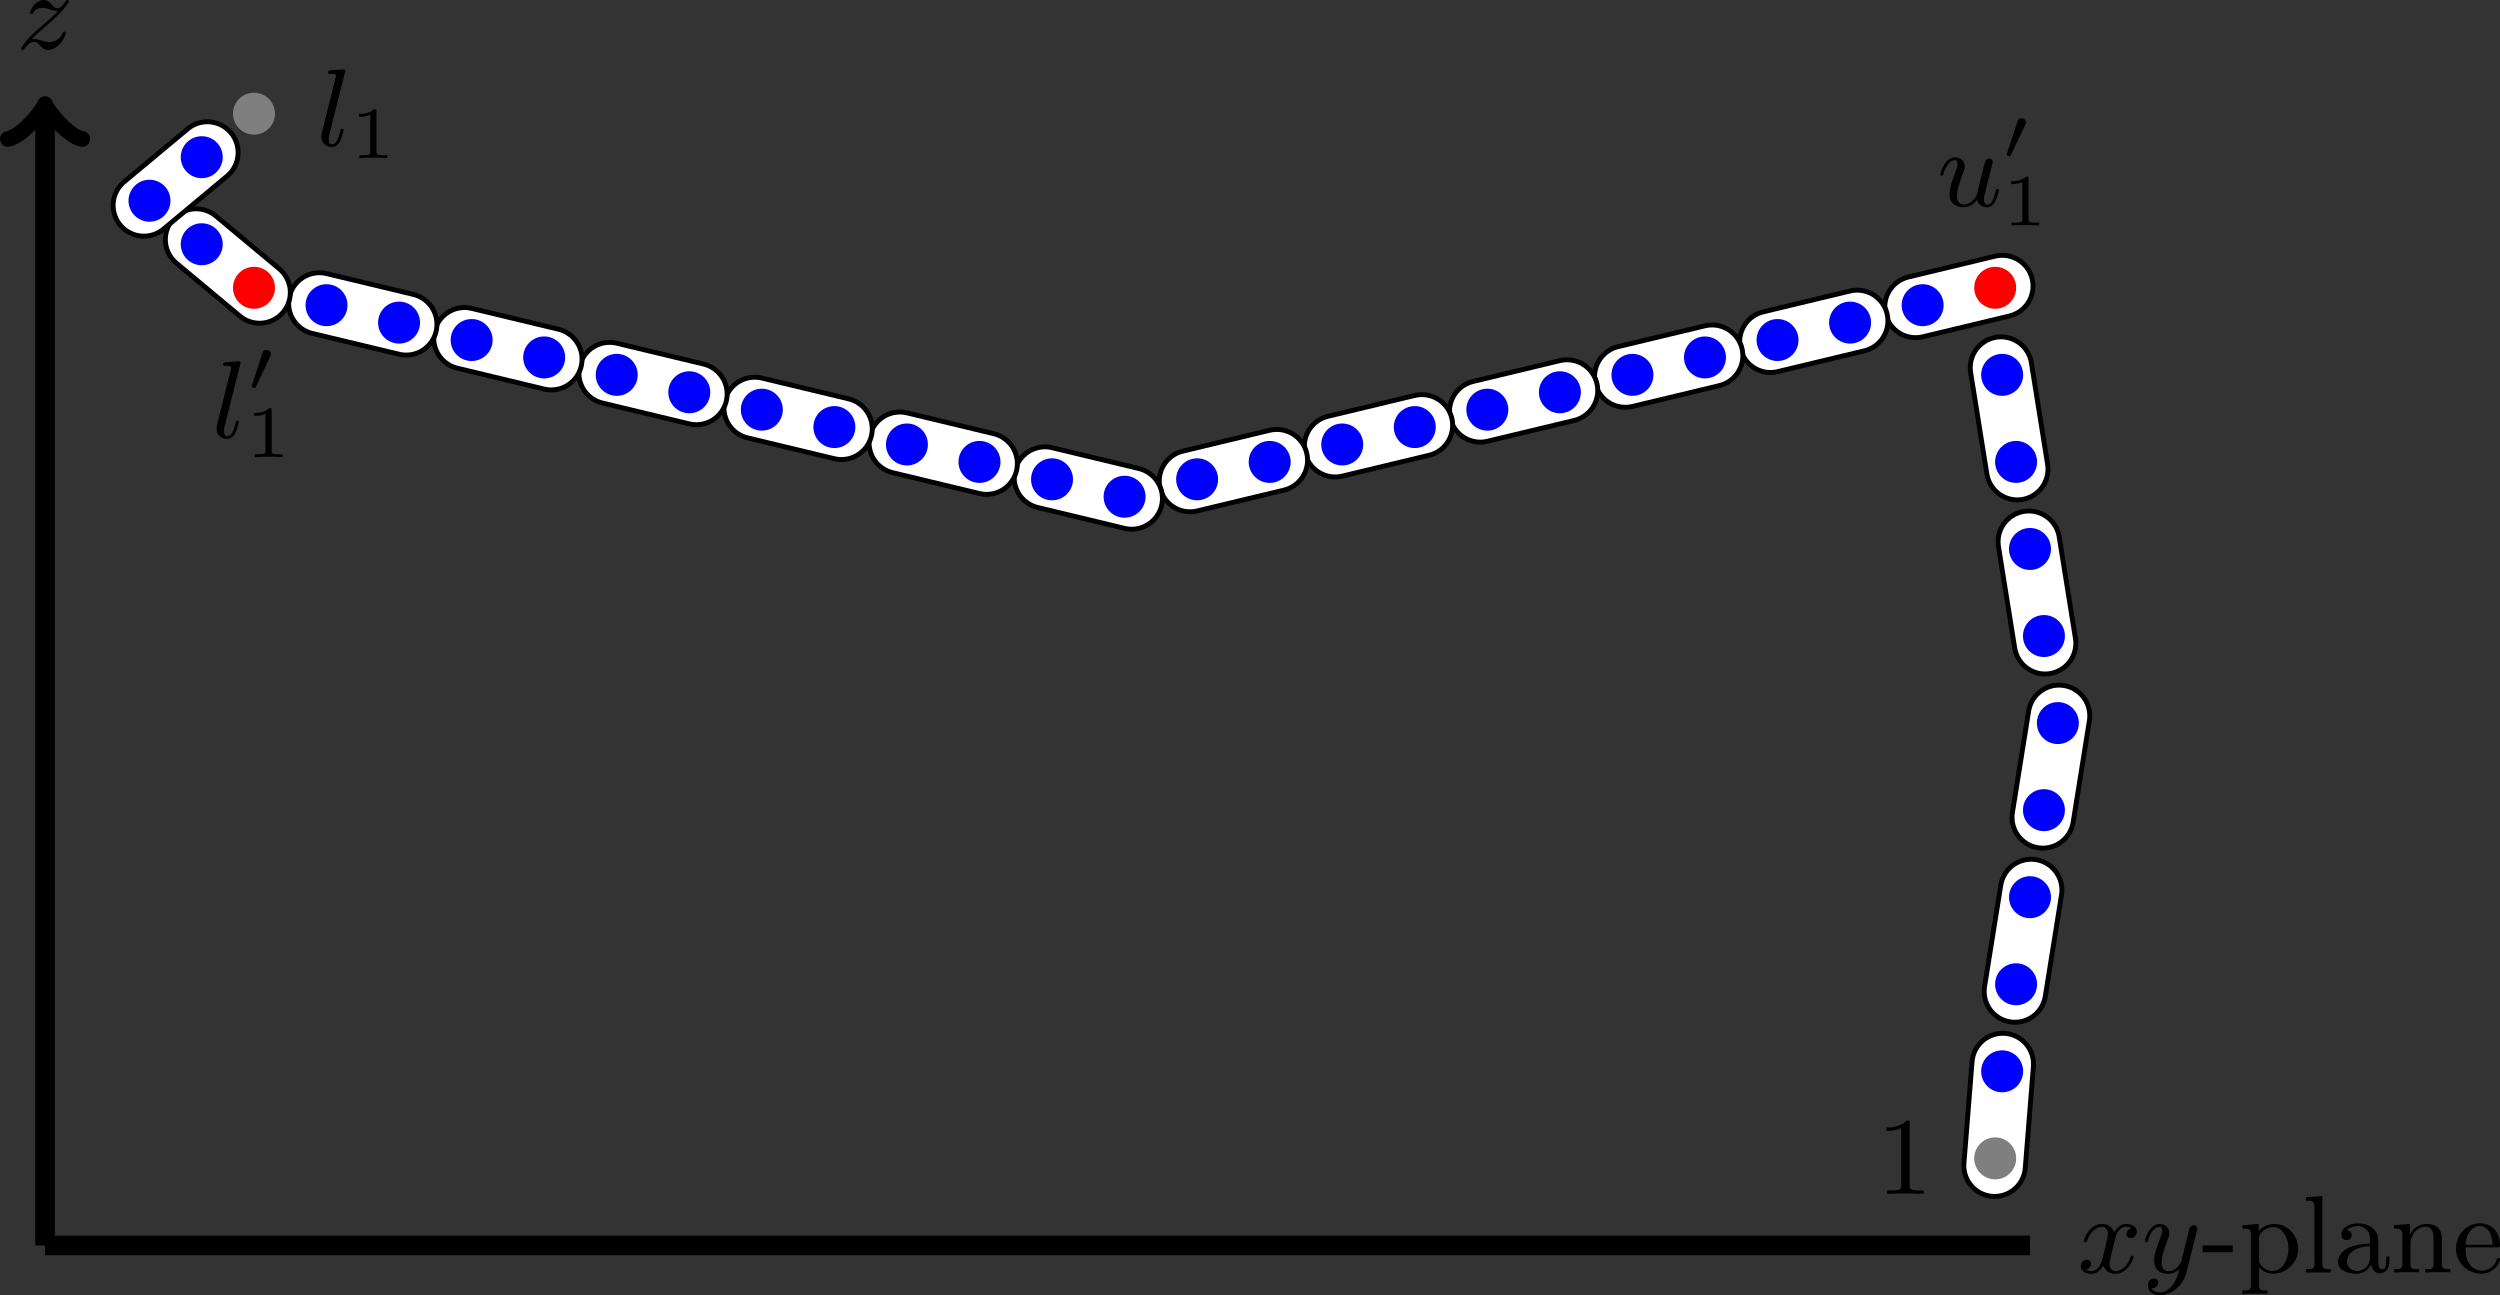 <?xml version="1.0" encoding="UTF-8" standalone="no"?>
<svg
   width="332.518pt"
   height="172.275pt"
   viewBox="0 0 332.518 172.275"
   version="1.1"
   id="svg975"
   sodipodi:docname="main.pdf"
   xmlns:inkscape="http://www.inkscape.org/namespaces/inkscape"
   xmlns:sodipodi="http://sodipodi.sourceforge.net/DTD/sodipodi-0.dtd"
   xmlns:xlink="http://www.w3.org/1999/xlink"
   xmlns="http://www.w3.org/2000/svg"
   xmlns:svg="http://www.w3.org/2000/svg">
  <rect x="0" y="0" width="332.518" height="172.275" fill="#333333" stroke="none"/>
  <sodipodi:namedview
     id="namedview977"
     pagecolor="#ffffff"
     bordercolor="#000000"
     borderopacity="0.25"
     inkscape:showpageshadow="2"
     inkscape:pageopacity="0.0"
     inkscape:pagecheckerboard="0"
     inkscape:deskcolor="#d1d1d1"
     inkscape:document-units="pt"
     showgrid="false" />
  <defs
     id="defs127">
    <g
       id="g125">
      <g
         id="glyph-0-0">
        <path
           d="M 0.828,-5.406 V -5.125 c 0.453,0 0.766,-0.078 1.203,-0.234 v 4.641 c 0,0.406 -0.344,0.438 -0.844,0.438 H 0.891 v 0.266 H 3.875 V -0.281 c -0.109,0 -0.266,0 -0.406,0 -0.469,0 -0.75,-0.031 -0.75,-0.438 v -5.109 c 0,-0.094 -0.031,-0.156 -0.141,-0.156 -0.141,0 -0.25,0.156 -0.359,0.234 -0.422,0.266 -0.906,0.344 -1.391,0.344 z m 0,0"
           id="path2" />
      </g>
      <g
         id="glyph-0-1">
        <path
           d="m 0.812,-4.781 c 0.141,-0.531 0.75,-0.922 1.297,-0.922 0.891,0 1.203,0.875 1.203,1.562 -0.094,0.922 -0.656,1.547 -1.234,2.172 -0.5,0.531 -1,1.094 -1.516,1.625 -0.062,0.062 -0.109,0.125 -0.109,0.234 v 0.094 h 3.438 l 0.25,-1.578 h -0.25 C 3.828,-1.219 3.844,-0.797 3.5,-0.75 3.422,-0.734 3.344,-0.734 3.266,-0.734 H 3.047 C 2.781,-0.719 2.531,-0.719 2.266,-0.719 c -0.344,0 -0.688,0 -1.031,0 0.562,-0.547 1.125,-1.062 1.703,-1.562 C 3.5,-2.766 4.109,-3.344 4.141,-4.141 V -4.219 c 0,-1.125 -0.953,-1.766 -1.969,-1.766 -0.875,0 -1.719,0.688 -1.719,1.625 0,0.297 0.203,0.5 0.484,0.5 0.25,0 0.453,-0.203 0.453,-0.469 0,-0.234 -0.172,-0.469 -0.469,-0.469 -0.031,0 -0.062,0 -0.109,0.016 z m 0,0"
           id="path5" />
      </g>
      <g
         id="glyph-1-0">
        <path
           d="m 3.781,-9.672 c 0.062,-0.203 0.062,-0.234 0.062,-0.297 0,-0.125 -0.094,-0.203 -0.219,-0.203 -0.25,0 -1.469,0.125 -1.797,0.141 C 1.719,-10.016 1.531,-10 1.531,-9.75 c 0,0.188 0.172,0.188 0.391,0.188 0.688,0 0.688,0.125 0.688,0.234 0,0.062 0,0.094 -0.078,0.359 l -1.797,7.203 c -0.078,0.297 -0.078,0.5 -0.078,0.562 0,0.922 0.75,1.359 1.391,1.359 0.672,0 0.969,-0.516 1.141,-0.844 0.25,-0.531 0.438,-1.359 0.438,-1.406 0,-0.078 -0.047,-0.172 -0.203,-0.172 -0.172,0 -0.188,0.062 -0.234,0.344 -0.25,1 -0.547,1.719 -1.094,1.719 -0.297,0 -0.453,-0.203 -0.453,-0.672 0,-0.312 0.031,-0.422 0.094,-0.656 z m 0,0"
           id="path8" />
      </g>
      <g
         id="glyph-1-1">
        <path
           d="m 7.141,-4.781 c 0.078,-0.375 0.266,-1.047 0.266,-1.109 0,-0.188 -0.141,-0.422 -0.453,-0.422 -0.219,0 -0.438,0.125 -0.531,0.297 -0.078,0.156 -1.078,4.125 -1.156,4.609 C 4.953,-0.875 4.375,-0.203 3.562,-0.203 c -0.906,0 -0.906,-0.922 -0.906,-1.203 0,-0.656 0.188,-1.375 0.812,-3.016 0.125,-0.344 0.203,-0.547 0.203,-0.828 0,-0.719 -0.531,-1.234 -1.25,-1.234 -1.406,0 -2,2.094 -2,2.266 0,0.125 0.109,0.172 0.203,0.172 0.172,0 0.188,-0.094 0.234,-0.281 C 1.172,-5.375 1.75,-6.109 2.375,-6.109 c 0.312,0 0.344,0.219 0.344,0.484 0,0.25 -0.047,0.516 -0.188,0.859 -0.688,1.812 -0.875,2.438 -0.875,3.141 0,1.625 1.312,1.781 1.859,1.781 0.844,0 1.438,-0.516 1.797,-0.969 0.266,0.969 1.234,0.969 1.328,0.969 0.422,0 0.797,-0.203 1.094,-0.766 C 8,-1.094 8.219,-2.031 8.219,-2.094 c 0,-0.078 -0.047,-0.172 -0.188,-0.172 -0.172,0 -0.188,0.062 -0.25,0.344 -0.297,1.156 -0.594,1.719 -1.094,1.719 -0.359,0 -0.453,-0.312 -0.453,-0.672 0,-0.281 0.062,-0.578 0.203,-1.094 l 0.359,-1.5 z m 0,0"
           id="path11" />
      </g>
      <g
         id="glyph-1-2">
        <path
           d="M 7.203,-5.922 C 6.672,-5.812 6.5,-5.344 6.5,-5.125 c 0,0.281 0.219,0.516 0.578,0.516 0.406,0 0.812,-0.344 0.812,-0.859 0,-0.672 -0.734,-1.016 -1.422,-1.016 -0.891,0 -1.391,0.781 -1.578,1.094 -0.281,-0.719 -0.922,-1.094 -1.625,-1.094 -1.562,0 -2.422,1.875 -2.422,2.266 0,0.125 0.109,0.172 0.219,0.172 0.125,0 0.172,-0.078 0.203,-0.156 0.453,-1.453 1.422,-1.906 1.969,-1.906 0.438,0 0.812,0.281 0.812,0.969 0,0.531 -0.625,2.875 -0.828,3.578 -0.109,0.453 -0.547,1.359 -1.359,1.359 -0.297,0 -0.594,-0.109 -0.75,-0.188 0.406,-0.078 0.688,-0.422 0.688,-0.797 0,-0.359 -0.266,-0.531 -0.547,-0.531 -0.422,0 -0.812,0.375 -0.812,0.875 0,0.719 0.797,1 1.406,1 0.859,0 1.344,-0.703 1.578,-1.094 0.359,0.969 1.219,1.094 1.625,1.094 1.578,0 2.406,-1.906 2.406,-2.25 0,-0.078 -0.031,-0.172 -0.188,-0.172 -0.156,0 -0.172,0.047 -0.25,0.266 -0.312,1.062 -1.172,1.797 -1.938,1.797 -0.422,0 -0.812,-0.266 -0.812,-0.969 0,-0.328 0.203,-1.125 0.344,-1.688 C 4.656,-3.125 5.062,-4.703 5.078,-4.812 c 0.188,-0.516 0.625,-1.297 1.375,-1.297 0.266,0 0.531,0.047 0.75,0.188 z m 0,0"
           id="path14" />
      </g>
      <g
         id="glyph-1-3">
        <path
           d="M 7.359,-5.641 C 7.375,-5.719 7.406,-5.797 7.406,-5.891 7.406,-6.078 7.266,-6.312 6.953,-6.312 6.75,-6.312 6.5,-6.203 6.375,-5.922 c -0.016,0.062 -0.156,0.656 -0.25,0.984 l -0.734,2.922 c -0.109,0.438 -0.109,0.469 -0.141,0.594 -0.016,0.062 -0.641,1.219 -1.688,1.219 -0.906,0 -0.906,-0.922 -0.906,-1.203 0,-0.656 0.188,-1.375 0.812,-3.016 0.125,-0.344 0.203,-0.547 0.203,-0.828 0,-0.719 -0.531,-1.234 -1.25,-1.234 -1.406,0 -2,2.094 -2,2.266 0,0.125 0.109,0.172 0.203,0.172 0.172,0 0.188,-0.094 0.234,-0.281 0.312,-1.078 0.906,-1.781 1.516,-1.781 0.344,0 0.344,0.281 0.344,0.484 0,0.25 -0.047,0.516 -0.188,0.859 -0.688,1.812 -0.875,2.438 -0.875,3.141 0,1.625 1.312,1.781 1.859,1.781 0.719,0 1.234,-0.375 1.5,-0.641 -0.188,0.75 -0.359,1.406 -0.922,2.141 C 3.656,2.25 3.062,2.641 2.422,2.641 c -0.406,0 -0.891,-0.156 -1.109,-0.562 0.781,0 0.891,-0.641 0.891,-0.781 0,-0.328 -0.234,-0.531 -0.562,-0.531 -0.344,0 -0.812,0.281 -0.812,0.953 C 0.828,2.484 1.5,3 2.422,3 3.906,3 5.516,1.734 5.938,0.016 Z m 0,0"
           id="path17" />
      </g>
      <g
         id="glyph-1-4">
        <path
           d="m 2.031,-1.25 c 0.312,-0.359 1.125,-1.094 1.75,-1.625 1.078,-0.922 1.422,-1.25 1.609,-1.453 1.203,-1.156 1.594,-1.906 1.594,-1.984 0,-0.016 0,-0.172 -0.188,-0.172 -0.125,0 -0.156,0.047 -0.234,0.172 C 6.375,-6.031 5.984,-5.391 5.484,-5.391 5.188,-5.391 5,-5.562 4.656,-5.938 c -0.344,-0.375 -0.625,-0.547 -1,-0.547 -1.141,0 -1.828,1.359 -1.828,1.719 0,0.047 0.031,0.156 0.188,0.156 0.156,0 0.203,-0.078 0.219,-0.125 C 2.5,-5.438 3.375,-5.438 3.484,-5.438 c 0.344,0 0.688,0.109 1.016,0.219 0.578,0.188 0.828,0.188 1.062,0.188 C 5.094,-4.516 4.281,-3.812 3.359,-3.016 2.625,-2.391 2.172,-1.953 1.844,-1.625 1.297,-1.062 0.641,-0.156 0.641,0 c 0,0.109 0.078,0.156 0.188,0.156 C 0.969,0.156 1,0.109 1.062,0.016 c 0.578,-0.875 1.125,-0.938 1.281,-0.938 0.375,0 0.578,0.219 0.891,0.594 0.344,0.375 0.672,0.484 0.953,0.484 1.516,0 2.391,-1.875 2.391,-2.266 0,-0.141 -0.094,-0.172 -0.203,-0.172 -0.141,0 -0.172,0.094 -0.203,0.156 -0.391,1.078 -1.438,1.25 -1.812,1.25 -0.281,0 -0.578,-0.078 -1.016,-0.219 C 3.047,-1.188 2.703,-1.297 2.391,-1.297 2.25,-1.297 2.094,-1.266 2.031,-1.25 Z m 0,0"
           id="path20" />
      </g>
      <g
         id="glyph-2-0">
        <path
           d="M 3.5,-6.203 C 3.5,-6.5 3.469,-6.5 3.172,-6.5 2.531,-5.875 1.531,-5.875 1.188,-5.875 v 0.391 c 0.25,0 0.891,0 1.484,-0.281 v 4.938 c 0,0.312 0,0.453 -1.016,0.453 H 1.234 V 0 c 0.547,-0.047 1.312,-0.047 1.859,-0.047 0.547,0 1.297,0 1.844,0.047 V -0.375 H 4.516 C 3.5,-0.375 3.5,-0.516 3.5,-0.828 Z m 0,0"
           id="path23" />
      </g>
      <g
         id="glyph-3-0">
        <path
           d="m 4.453,-9.359 c 0,-0.375 -0.016,-0.406 -0.375,-0.406 -0.906,0.938 -2.266,0.938 -2.719,0.938 V -8.375 c 0.281,0 1.172,0 1.969,-0.375 v 7.578 c 0,0.547 -0.047,0.719 -1.406,0.719 H 1.453 V 0 c 0.531,-0.047 1.828,-0.047 2.438,-0.047 0.594,0 1.906,0 2.438,0.047 v -0.453 h -0.469 c -1.359,0 -1.406,-0.172 -1.406,-0.719 z m 0,0"
           id="path26" />
      </g>
      <g
         id="glyph-4-0">
        <path
           d="m 3.062,-4.594 c 0.078,-0.141 0.094,-0.25 0.094,-0.312 0,-0.297 -0.281,-0.547 -0.594,-0.547 -0.391,0 -0.516,0.328 -0.547,0.469 l -1.375,4.188 C 0.625,-0.75 0.594,-0.672 0.594,-0.625 c 0,0.172 0.391,0.25 0.406,0.25 0.078,0 0.125,-0.094 0.156,-0.172 z m 0,0"
           id="path29" />
      </g>
      <g
         id="glyph-5-0">
        <path
           d="m 0.156,-3.625 v 0.906 H 4.172 V -3.625 Z m 0,0"
           id="path32" />
      </g>
      <g
         id="glyph-5-1">
        <path
           d="m 0.438,-6.312 v 0.453 h 0.281 c 0.438,0 0.844,0.047 0.844,0.625 v 7 C 1.562,2.375 1.125,2.375 0.438,2.375 V 2.828 L 1.484,2.781 H 3.781 V 2.375 H 3.422 C 3.016,2.375 2.656,2.312 2.656,1.781 v -2.5 c 0.5,0.531 1.078,0.859 1.844,0.859 1.75,0 3.359,-1.422 3.359,-3.312 0,-1.672 -1.297,-3.312 -3.172,-3.312 -0.812,0 -1.531,0.359 -2.078,0.922 v -0.922 z m 6.125,3.359 C 6.5,-1.781 5.828,-0.219 4.375,-0.219 c -0.766,0 -1.719,-0.75 -1.719,-1.391 v -2.406 c 0,-0.188 -0.016,-0.359 -0.016,-0.562 0,-0.812 1.047,-1.484 1.906,-1.484 1.375,0 2.031,1.703 2.031,2.844 0,0.078 0,0.188 -0.016,0.266 z m 0,0"
           id="path35" />
      </g>
      <g
         id="glyph-5-2">
        <path
           d="m 0.531,-10.031 v 0.453 h 0.172 c 0.531,0 0.953,0.031 0.953,0.766 v 7.391 c 0,0.109 0.016,0.203 0.016,0.328 0,0.609 -0.422,0.625 -1.062,0.625 H 0.531 v 0.453 H 3.828 V -0.469 h -0.375 c -0.391,0 -0.75,-0.062 -0.75,-0.578 V -10.188 Z m 0,0"
           id="path38" />
      </g>
      <g
         id="glyph-5-3">
        <path
           d="m 1.781,-5.688 c 0.406,-0.359 1,-0.516 1.531,-0.516 0.531,0 0.984,0.281 1.281,0.719 0.266,0.406 0.281,0.875 0.281,1.344 v 0.25 C 3.672,-3.75 2.484,-3.75 1.469,-2.984 c -0.484,0.359 -0.875,0.938 -0.875,1.531 0,1.188 1.438,1.594 2.406,1.594 0.906,0 1.594,-0.453 2.016,-1.203 0.109,0.594 0.469,1.141 1.141,1.141 0.875,0 1.281,-0.75 1.281,-1.562 v -0.656 H 7.016 V -1.406 C 7.016,-1 6.938,-0.438 6.484,-0.438 6,-0.438 5.969,-1.078 5.969,-1.406 v -2.859 c 0,-1.531 -1.328,-2.297 -2.625,-2.297 -0.906,0 -2.281,0.375 -2.281,1.531 0,0.406 0.234,0.703 0.766,0.703 0.375,-0.016 0.609,-0.344 0.609,-0.688 0,-0.391 -0.312,-0.594 -0.656,-0.672 z M 4.875,-3.531 v 1.453 c 0,1 -0.719,1.859 -1.719,1.859 h -0.125 c -0.688,-0.078 -1.219,-0.594 -1.219,-1.25 0,-1.391 1.672,-2.062 3.062,-2.062 z m 0,0"
           id="path41" />
      </g>
      <g
         id="glyph-5-4">
        <path
           d="m 0.516,-6.312 v 0.453 H 0.75 c 0.438,0 0.891,0.047 0.891,0.734 v 4.047 c 0,0.594 -0.375,0.609 -1.125,0.609 v 0.453 L 1.547,-0.062 h 2.312 v -0.406 h -0.344 c -0.422,0 -0.797,-0.062 -0.797,-0.594 v -2.641 c 0,-1.141 0.672,-2.406 2.062,-2.406 0.781,0 1.016,0.734 1.016,1.641 v 3.438 c 0,0.531 -0.422,0.562 -0.906,0.562 h -0.219 v 0.453 L 5.719,-0.062 h 2.297 v -0.406 h -0.281 c -0.422,0 -0.844,-0.047 -0.844,-0.578 v -3.312 c 0,-0.438 -0.016,-0.859 -0.234,-1.25 -0.375,-0.688 -1.125,-0.875 -1.844,-0.875 -0.906,0 -1.844,0.609 -2.156,1.453 L 2.641,-6.484 Z m 0,0"
           id="path44" />
      </g>
      <g
         id="glyph-5-5">
        <path
           d="m 1.688,-3.375 h 4.344 c 0.172,0 0.234,-0.078 0.234,-0.25 0,-1.828 -1.125,-2.938 -2.672,-2.938 -1.797,0 -3.188,1.547 -3.188,3.344 0,1.797 1.422,3.359 3.438,3.359 1.031,0 2.094,-0.734 2.391,-1.734 0.016,-0.047 0.031,-0.109 0.031,-0.172 0,-0.094 -0.078,-0.188 -0.203,-0.188 -0.266,0 -0.266,0.438 -0.422,0.656 -0.344,0.609 -1.062,1.031 -1.781,1.031 H 3.75 C 2.984,-0.297 2.312,-0.812 2,-1.5 1.719,-2.078 1.688,-2.734 1.688,-3.375 Z M 1.703,-3.719 C 1.719,-4.688 2.125,-5.812 3.188,-6.156 3.297,-6.188 3.422,-6.203 3.531,-6.203 c 1.266,0 1.734,1.312 1.734,2.484 z m 0,0"
           id="path47" />
      </g>
      <g
         id="glyph-6-0">
        <path
           d="m 0.328,-6.781 v 0.297 c 0.125,0 0.266,0 0.375,0 0.359,0 0.656,0.047 0.656,0.438 V -0.75 c 0,0.375 -0.328,0.438 -0.672,0.438 -0.125,0 -0.25,0 -0.359,0 v 0.297 h 3.188 V -0.312 c -0.141,0 -0.312,0 -0.469,0 -0.5,0 -0.797,-0.031 -0.797,-0.5 V -3.25 h 0.828 c 0.344,0 0.75,0.016 0.938,0.312 0.141,0.219 0.156,0.5 0.156,0.75 v 0.109 h 0.25 V -4.719 h -0.25 V -4.625 c 0,0.516 -0.109,0.969 -0.719,1.047 C 3.281,-3.562 3.094,-3.562 2.906,-3.562 H 2.25 V -6.125 c 0,-0.328 0.188,-0.359 0.406,-0.359 H 3.812 c 0.531,0 1.156,0.031 1.531,0.406 0.375,0.406 0.422,1.016 0.484,1.531 h 0.25 L 5.797,-6.781 Z m 0,0"
           id="path50" />
      </g>
      <g
         id="glyph-6-1">
        <path
           d="m 0.375,-4.297 v 0.312 h 0.188 c 0.281,0 0.547,0.031 0.547,0.5 v 2.75 c 0,0.359 -0.188,0.422 -0.781,0.422 v 0.297 H 2.469 V -0.312 H 2.266 c -0.25,0 -0.484,-0.031 -0.484,-0.359 V -4.406 Z m 0.828,-2.375 c -0.25,0.031 -0.453,0.25 -0.453,0.516 0,0.297 0.25,0.531 0.531,0.531 0.281,0 0.531,-0.219 0.531,-0.531 0,-0.281 -0.25,-0.516 -0.531,-0.516 -0.031,0 -0.047,0 -0.078,0 z m 0,0"
           id="path53" />
      </g>
      <g
         id="glyph-6-2">
        <path
           d="m 1.188,-0.234 v 0.016 c -0.469,0.094 -0.906,0.531 -0.906,1 0,0.938 1.438,1.266 2.203,1.266 C 3.312,2.047 4.688,1.75 4.688,0.719 4.688,0.062 4.234,-0.375 3.641,-0.547 3.281,-0.656 2.906,-0.672 2.531,-0.672 H 1.625 c -0.312,-0.031 -0.562,-0.344 -0.562,-0.656 v -0.062 c 0,-0.125 0.078,-0.391 0.172,-0.391 C 1.359,-1.75 1.5,-1.641 1.656,-1.578 1.828,-1.531 2.031,-1.5 2.219,-1.5 c 0.828,0 1.625,-0.609 1.625,-1.453 0,-0.344 -0.141,-0.734 -0.422,-0.953 v -0.016 c 0.281,-0.188 0.531,-0.375 0.891,-0.375 0.031,0 0.062,0 0.094,0.016 -0.094,0.047 -0.156,0.125 -0.156,0.25 0,0.156 0.141,0.297 0.297,0.297 0.172,0 0.281,-0.141 0.281,-0.297 0,-0.266 -0.219,-0.484 -0.484,-0.484 -0.359,0 -0.688,0.141 -0.953,0.359 C 3.359,-4.125 3.312,-4.094 3.281,-4.078 H 3.266 c -0.062,0 -0.141,-0.078 -0.188,-0.109 -0.25,-0.141 -0.562,-0.219 -0.859,-0.219 -0.781,0 -1.625,0.547 -1.625,1.453 0,0.328 0.125,0.625 0.328,0.891 0.031,0.031 0.109,0.094 0.109,0.141 0,0.047 -0.062,0.094 -0.078,0.141 C 0.812,-1.578 0.75,-1.328 0.75,-1.094 c 0,0.312 0.141,0.719 0.438,0.859 z M 0.812,0.844 V 0.75 c 0,-0.516 0.453,-0.828 0.984,-0.828 h 0.781 c 0.625,0 1.594,0.094 1.594,0.859 C 4.172,1.5 3.094,1.812 2.484,1.812 1.828,1.812 0.906,1.516 0.812,0.844 Z M 1.344,-2.75 v -0.125 c 0,-0.547 0.125,-1.297 0.875,-1.297 0.609,0 0.859,0.578 0.859,1.219 0,0.406 -0.078,1.219 -0.859,1.219 -0.25,0 -0.5,-0.125 -0.672,-0.344 C 1.391,-2.266 1.375,-2.516 1.344,-2.75 Z m 0,0"
           id="path56" />
      </g>
      <g
         id="glyph-6-3">
        <path
           d="m 1.312,-1.062 c -0.25,0.031 -0.453,0.266 -0.453,0.516 0,0.25 0.203,0.531 0.5,0.531 0.281,0 0.547,-0.203 0.547,-0.516 0,-0.25 -0.188,-0.531 -0.516,-0.531 -0.031,0 -0.062,0 -0.078,0 z m 0,0"
           id="path59" />
      </g>
      <g
         id="glyph-6-4">
        <path
           d="m 0.891,-6.016 v 0.312 c 0.438,0 0.906,-0.047 1.297,-0.266 V -0.75 c 0,0.375 -0.375,0.438 -0.766,0.438 -0.172,0 -0.328,0 -0.469,0 v 0.297 H 4.188 V -0.312 c -0.172,0 -0.344,0 -0.5,0 -0.391,0 -0.75,-0.062 -0.75,-0.438 V -6.484 C 2.938,-6.578 2.906,-6.656 2.797,-6.656 2.656,-6.656 2.5,-6.453 2.375,-6.375 1.938,-6.094 1.406,-6.016 0.891,-6.016 Z m 0,0"
           id="path62" />
      </g>
      <g
         id="glyph-6-5">
        <path
           d="M 1.328,-3.297 H 1.312 C 1.312,-4.188 1.359,-5.203 2,-5.891 2.281,-6.188 2.641,-6.406 3.078,-6.406 3.406,-6.406 3.734,-6.266 3.938,-6 3.906,-6.016 3.875,-6.016 3.844,-6.016 c -0.266,0 -0.453,0.203 -0.453,0.469 0,0.25 0.203,0.453 0.453,0.453 0.266,0 0.469,-0.188 0.469,-0.516 0,-0.734 -0.688,-1.047 -1.281,-1.047 -1.672,0 -2.609,1.891 -2.609,3.391 0,1.375 0.281,3.469 2.125,3.469 1.219,0 2.016,-1.125 2.016,-2.25 C 4.562,-3.094 3.844,-4.25 2.656,-4.25 2.078,-4.25 1.5,-3.953 1.328,-3.297 Z m 0,1.172 v -0.094 c 0,-0.688 0.25,-1.812 1.234,-1.812 1.094,0 1.094,1.312 1.094,1.922 v 0.188 c 0,0.672 -0.062,1.859 -1.141,1.859 -0.859,0 -1.125,-0.969 -1.172,-1.75 0,-0.094 0,-0.219 -0.016,-0.312 z m 0,0"
           id="path65" />
      </g>
      <g
         id="glyph-6-6">
        <path
           d="m 1.312,-4.281 c -0.25,0.031 -0.453,0.25 -0.453,0.5 0,0.25 0.203,0.547 0.5,0.547 0.281,0 0.547,-0.219 0.547,-0.531 0,-0.25 -0.188,-0.531 -0.516,-0.531 -0.031,0 -0.062,0.016 -0.078,0.016 z m 0,3.219 c -0.25,0.031 -0.453,0.266 -0.453,0.516 0,0.25 0.203,0.531 0.5,0.531 0.281,0 0.547,-0.203 0.547,-0.516 0,-0.25 -0.188,-0.531 -0.516,-0.531 -0.031,0 -0.062,0 -0.078,0 z m 0,0"
           id="path68" />
      </g>
      <g
         id="glyph-6-7">
        <path
           d="m 0.297,-6.812 v 0.297 c 0.125,0 0.266,0 0.406,0 0.344,0 0.656,0.047 0.656,0.422 V -0.75 c 0,0.375 -0.328,0.438 -0.656,0.438 -0.141,0 -0.297,0 -0.406,0 v 0.297 H 3.312 V -0.312 c -0.125,0 -0.266,0 -0.406,0 C 2.562,-0.312 2.25,-0.375 2.25,-0.75 v -5.344 c 0,-0.375 0.328,-0.422 0.672,-0.422 0.125,0 0.266,0 0.391,0 V -6.812 Z m 0,0"
           id="path71" />
      </g>
      <g
         id="glyph-6-8">
        <path
           d="m 0.328,-6.812 v 0.297 h 0.156 c 0.359,0 0.625,0.047 0.625,0.531 v 5.031 c 0,0.062 0,0.141 0,0.219 0,0.375 -0.266,0.422 -0.547,0.422 H 0.328 v 0.297 h 2.219 V -0.312 h -0.25 c -0.281,0 -0.516,-0.047 -0.516,-0.438 v -6.172 z m 0,0"
           id="path74" />
      </g>
      <g
         id="glyph-6-9">
        <path
           d="m 0.312,-4.297 v 0.312 h 0.141 c 0.281,0 0.578,0.016 0.641,0.312 0,0.109 0,0.219 0,0.328 v 1.984 c 0,0.328 0.016,0.625 0.188,0.922 0.281,0.422 0.844,0.547 1.312,0.547 0.453,0 0.859,-0.203 1.109,-0.562 C 3.766,-0.562 3.844,-0.656 3.875,-0.781 v 0.875 L 5.328,-0.016 V -0.312 h -0.156 c -0.328,0 -0.625,-0.031 -0.625,-0.484 V -4.406 l -1.469,0.109 v 0.312 H 3.219 c 0.328,0 0.625,0.031 0.625,0.5 V -1.688 c 0,0.734 -0.375,1.562 -1.203,1.562 -0.562,0 -0.844,-0.141 -0.844,-1.203 V -4.406 Z m 0,0"
           id="path77" />
      </g>
      <g
         id="glyph-6-10">
        <path
           d="M 1.75,-4.469 C 1.391,-4.422 1,-4.359 0.703,-4.109 c -0.234,0.219 -0.375,0.547 -0.375,0.875 C 0.328,-1.531 3.094,-2.5 3.094,-1 3.094,-0.406 2.547,-0.125 2,-0.125 1.25,-0.125 0.734,-0.656 0.594,-1.516 0.578,-1.609 0.562,-1.688 0.453,-1.688 c -0.078,0 -0.125,0.047 -0.125,0.125 V 0.016 C 0.344,0.062 0.375,0.094 0.422,0.094 H 0.438 c 0.156,0 0.312,-0.359 0.438,-0.391 h 0.016 c 0.078,0 0.344,0.25 0.562,0.312 0.156,0.062 0.344,0.078 0.516,0.078 0.828,0 1.625,-0.438 1.625,-1.344 0,-0.656 -0.484,-1.203 -1.141,-1.375 -0.625,-0.172 -1.641,-0.172 -1.641,-0.891 0,-0.609 0.672,-0.766 1.109,-0.766 0.484,0 1.172,0.281 1.172,1.125 0,0.094 0,0.172 0.109,0.172 0.109,0 0.141,-0.078 0.141,-0.172 0,-0.047 0,-0.109 0,-0.141 v -1.031 c 0,-0.062 -0.031,-0.141 -0.109,-0.141 -0.156,0 -0.266,0.25 -0.375,0.25 H 2.844 c -0.078,0 -0.234,-0.125 -0.344,-0.172 -0.188,-0.062 -0.391,-0.078 -0.578,-0.078 -0.062,0 -0.109,0 -0.172,0 z m 0,0"
           id="path80" />
      </g>
      <g
         id="glyph-6-11">
        <path
           d="m 1.484,-6.141 c 0,0.688 -0.281,1.938 -1.312,1.938 v 0.219 H 1.031 v 2.562 c 0,0.328 0.031,0.672 0.188,0.953 0.219,0.406 0.688,0.562 1.125,0.562 0.812,0 0.969,-0.906 0.969,-1.547 V -1.812 H 3.078 c 0,0.141 0,0.297 0,0.453 0,0.438 -0.094,1.203 -0.688,1.203 -0.562,0 -0.656,-0.688 -0.656,-1.125 V -3.984 H 3.156 v -0.312 H 1.734 v -1.844 z m 0,0"
           id="path83" />
      </g>
      <g
         id="glyph-6-12">
        <path
           d="m 0.266,-4.297 v 0.312 h 0.156 c 0.328,0 0.625,0.031 0.625,0.5 v 2.75 c 0,0.406 -0.281,0.422 -0.719,0.422 h -0.062 v 0.297 H 2.688 V -0.312 c -0.125,0 -0.266,0 -0.391,0 -0.312,0 -0.578,-0.047 -0.578,-0.422 v -1.312 c 0,-0.859 0.188,-2.141 1.172,-2.141 0.047,0 0.062,0 0.109,0.016 -0.156,0.062 -0.234,0.219 -0.234,0.391 0,0.219 0.156,0.375 0.391,0.422 0.281,0 0.469,-0.172 0.469,-0.422 0,-0.406 -0.375,-0.625 -0.734,-0.625 -0.594,0 -1.109,0.531 -1.219,1.062 v -1.062 z m 0,0"
           id="path86" />
      </g>
      <g
         id="glyph-6-13">
        <path
           d="m 1.109,-3.797 c 0.25,-0.312 0.688,-0.453 1.062,-0.453 0.734,0 1.062,0.672 1.062,1.375 v 0.266 c -1.141,0 -2.828,0.359 -2.828,1.656 V -0.875 c 0.078,0.781 1.047,0.969 1.625,0.969 0.5,0 1.156,-0.328 1.281,-0.844 0.062,0.438 0.344,0.797 0.781,0.797 0.406,0 0.766,-0.328 0.828,-0.781 v -0.719 h -0.25 v 0.5 c 0,0.281 -0.062,0.688 -0.359,0.688 -0.328,0 -0.375,-0.391 -0.375,-0.656 V -2.594 c 0,-0.125 0.016,-0.25 0.016,-0.375 0,-0.969 -0.906,-1.5 -1.734,-1.5 -0.641,0 -1.516,0.312 -1.516,1.109 0,0.281 0.203,0.484 0.469,0.484 0.281,0 0.438,-0.219 0.438,-0.469 0,-0.281 -0.219,-0.453 -0.5,-0.453 z m 2.125,1.391 v 1.016 c 0,0.688 -0.469,1.234 -1.125,1.266 H 2.078 C 1.609,-0.125 1.188,-0.484 1.188,-0.969 V -1.016 C 1.25,-2.031 2.375,-2.375 3.234,-2.406 Z m 0,0"
           id="path89" />
      </g>
      <g
         id="glyph-6-14">
        <path
           d="m 2.344,-4.469 c -1.25,0.125 -2.062,1.188 -2.062,2.344 0,1.125 0.891,2.219 2.219,2.219 1.188,0 2.188,-0.969 2.188,-2.234 0,-1.172 -0.891,-2.328 -2.219,-2.328 -0.031,0 -0.094,0 -0.125,0 z m -1.234,2.578 v -0.438 c 0,-0.766 0.25,-1.922 1.375,-1.922 0.812,0 1.266,0.688 1.359,1.438 0.016,0.219 0.016,0.438 0.016,0.656 0,0.641 -0.078,1.453 -0.703,1.812 C 2.953,-0.203 2.734,-0.156 2.5,-0.156 1.781,-0.156 1.266,-0.719 1.156,-1.5 1.141,-1.625 1.141,-1.766 1.109,-1.891 Z m 0,0"
           id="path92" />
      </g>
      <g
         id="glyph-6-15">
        <path
           d="m 0.312,-4.297 v 0.312 h 0.156 c 0.328,0 0.625,0.031 0.625,0.5 v 2.75 c 0,0.406 -0.281,0.422 -0.719,0.422 H 0.312 v 0.297 H 2.578 V -0.312 H 2.312 c -0.281,0 -0.516,-0.047 -0.516,-0.422 v -1.812 c 0,-0.719 0.359,-1.641 1.359,-1.641 0.625,0 0.688,0.688 0.688,1.109 V -0.688 c 0,0.344 -0.281,0.375 -0.594,0.375 H 3.078 v 0.297 h 2.25 V -0.312 h -0.25 c -0.266,0 -0.531,-0.047 -0.531,-0.391 V -2.875 c 0,-0.328 -0.016,-0.672 -0.172,-0.969 -0.234,-0.438 -0.734,-0.562 -1.188,-0.562 -0.609,0 -1.25,0.422 -1.438,1.016 L 1.734,-4.406 Z m 0,0"
           id="path95" />
      </g>
      <g
         id="glyph-6-16">
        <path
           d="m 1.109,-4.297 h -0.781 v 0.312 h 0.781 V -0.688 c 0,0.344 -0.297,0.375 -0.594,0.375 H 0.344 v 0.297 H 2.734 V -0.312 h -0.312 c -0.219,0 -0.453,-0.016 -0.562,-0.125 C 1.781,-0.531 1.781,-0.656 1.781,-0.781 v -3.203 h 1.125 v -0.312 H 1.75 v -1.312 c 0,-0.547 0.375,-1.203 0.906,-1.203 0.109,0 0.25,0.016 0.328,0.078 C 2.797,-6.688 2.688,-6.516 2.688,-6.312 c 0,0.25 0.188,0.422 0.438,0.422 0.25,0 0.438,-0.203 0.438,-0.422 0,-0.469 -0.484,-0.719 -0.906,-0.719 -0.906,0 -1.547,0.703 -1.547,1.672 z m 0,0"
           id="path98" />
      </g>
      <g
         id="glyph-6-17">
        <path
           d="m 0.312,-6.812 v 0.297 h 0.156 c 0.375,0 0.625,0.047 0.625,0.531 v 5.031 c 0,0.062 0.016,0.141 0.016,0.219 0,0.375 -0.266,0.422 -0.547,0.422 h -0.25 v 0.297 H 2.578 V -0.312 H 2.312 c -0.281,0 -0.516,-0.047 -0.516,-0.422 v -1.812 c 0,-0.719 0.359,-1.641 1.359,-1.641 0.625,0 0.688,0.688 0.688,1.109 V -0.688 c 0,0.344 -0.281,0.375 -0.594,0.375 H 3.078 v 0.297 h 2.25 V -0.312 h -0.25 c -0.266,0 -0.531,-0.047 -0.531,-0.391 V -2.875 c 0,-0.328 -0.016,-0.656 -0.156,-0.969 -0.25,-0.438 -0.734,-0.562 -1.203,-0.562 -0.578,0 -1.219,0.391 -1.406,0.953 l -0.016,-3.469 z m 0,0"
           id="path101" />
      </g>
      <g
         id="glyph-6-18">
        <path
           d="m 1.109,-2.312 h 2.875 c 0.109,0 0.156,-0.062 0.156,-0.188 0,-1.047 -0.641,-1.969 -1.766,-1.969 -1.219,0 -2.094,1.094 -2.094,2.281 0,0.906 0.5,1.734 1.391,2.125 0.219,0.109 0.484,0.156 0.734,0.156 H 2.438 c 0.766,0 1.406,-0.422 1.672,-1.188 C 4.125,-1.125 4.125,-1.172 4.125,-1.203 4.125,-1.266 4.094,-1.312 4.016,-1.312 3.875,-1.312 3.812,-0.984 3.75,-0.875 3.5,-0.438 3.016,-0.156 2.5,-0.156 c -0.359,0 -0.688,-0.203 -0.953,-0.469 -0.406,-0.469 -0.438,-1.109 -0.438,-1.688 z M 1.125,-2.516 C 1.125,-3.297 1.531,-4.25 2.359,-4.25 H 2.406 c 0.969,0.094 0.969,1.125 1.062,1.734 z m 0,0"
           id="path104" />
      </g>
      <g
         id="glyph-6-19">
        <path
           d="m 0.312,-4.297 v 0.312 h 0.156 c 0.328,0 0.625,0.031 0.625,0.5 v 2.75 c 0,0.406 -0.281,0.422 -0.719,0.422 H 0.312 v 0.297 H 2.578 V -0.312 H 2.312 c -0.281,0 -0.516,-0.047 -0.516,-0.422 v -1.812 c 0,-0.734 0.391,-1.641 1.359,-1.641 0.625,0 0.703,0.656 0.703,1.109 v 2.375 c 0,0.359 -0.297,0.391 -0.625,0.391 h -0.156 v 0.297 h 2.25 V -0.312 h -0.25 c -0.281,0 -0.516,-0.047 -0.516,-0.422 v -1.812 c 0,-0.734 0.391,-1.641 1.344,-1.641 0.641,0 0.719,0.656 0.719,1.109 v 2.375 C 6.625,-0.344 6.312,-0.312 5.984,-0.312 H 5.844 v 0.297 h 2.25 V -0.312 H 7.891 C 7.594,-0.312 7.312,-0.344 7.312,-0.703 v -2.25 c 0,-0.359 -0.016,-0.703 -0.25,-1.031 C 6.797,-4.312 6.375,-4.406 5.969,-4.406 c -0.641,0 -1.172,0.375 -1.438,0.953 C 4.344,-4.156 3.891,-4.406 3.203,-4.406 2.562,-4.406 1.953,-4 1.75,-3.391 L 1.734,-4.406 Z m 0,0"
           id="path107" />
      </g>
      <g
         id="glyph-6-20">
        <path
           d="m 3.578,-3.859 c -0.266,0.016 -0.469,0.188 -0.469,0.453 0,0.281 0.188,0.469 0.453,0.469 0.312,0 0.469,-0.219 0.469,-0.5 V -3.5 C 3.922,-4.234 3.078,-4.469 2.5,-4.469 c -1.219,0 -2.172,1.062 -2.172,2.312 0,1.125 0.875,2.25 2.172,2.25 0.656,0 1.297,-0.359 1.562,-1.047 0.031,-0.062 0.078,-0.156 0.078,-0.219 0,-0.078 -0.047,-0.125 -0.125,-0.125 -0.141,0 -0.234,0.375 -0.312,0.516 -0.234,0.375 -0.641,0.625 -1.094,0.625 -1.062,0 -1.391,-1.062 -1.438,-1.844 v -0.125 c 0,-0.797 0.188,-1.984 1.281,-2.094 H 2.531 c 0.375,0 0.766,0.109 1.047,0.359 z m 0,0"
           id="path110" />
      </g>
      <g
         id="glyph-6-21">
        <path
           d="m 3.031,-6.812 v 0.297 H 3.188 c 0.344,0 0.625,0.047 0.625,0.625 l -0.016,2.094 C 3.562,-4.203 2.984,-4.406 2.531,-4.406 c -1.219,0 -2.203,1.062 -2.203,2.266 0,1.062 0.812,2.234 2.141,2.234 0.516,0 0.984,-0.25 1.312,-0.641 V 0.094 L 5.25,-0.016 V -0.312 H 5.078 c -0.297,0 -0.609,-0.031 -0.609,-0.5 V -6.922 Z M 1.172,-1.906 V -2.047 C 1.172,-2.797 1.25,-3.531 1.938,-4 2.141,-4.109 2.375,-4.188 2.609,-4.188 c 0.484,0 1.172,0.406 1.172,1.031 0,0.125 0,0.25 0,0.391 v 1.656 c 0,0.125 -0.047,0.219 -0.125,0.312 C 3.406,-0.406 2.969,-0.125 2.5,-0.125 1.781,-0.125 1.312,-0.781 1.203,-1.469 1.188,-1.609 1.188,-1.766 1.172,-1.906 Z m 0,0"
           id="path113" />
      </g>
      <g
         id="glyph-6-22">
        <path
           d="m 0.188,-4.297 v 0.312 h 0.156 c 0.281,0 0.5,0.031 0.672,0.406 C 1.469,-2.484 1.906,-1.375 2.375,-0.281 2.406,-0.203 2.484,-0.094 2.484,0 2.484,0.016 2.469,0.031 2.469,0.047 2.406,0.25 2.297,0.453 2.219,0.641 2.016,1.141 1.719,1.812 1.109,1.812 0.953,1.812 0.75,1.75 0.641,1.641 0.828,1.609 1.031,1.5 1.031,1.219 1.031,1 0.875,0.812 0.656,0.797 c -0.312,0 -0.469,0.188 -0.469,0.422 0,0.5 0.469,0.812 0.922,0.812 0.719,0 1.109,-0.734 1.359,-1.328 l 0.297,-0.719 C 3.109,-0.875 3.469,-1.719 3.828,-2.578 L 4.062,-3.156 c 0.172,-0.469 0.438,-0.828 1,-0.828 v -0.312 H 3.453 v 0.312 c 0.234,0 0.469,0.156 0.469,0.406 0,0.125 -0.062,0.266 -0.109,0.375 -0.297,0.688 -0.547,1.375 -0.859,2.047 C 2.938,-1.062 2.875,-0.984 2.859,-0.891 H 2.844 C 2.781,-1.109 2.672,-1.328 2.578,-1.547 2.328,-2.188 2.016,-2.844 1.781,-3.516 1.75,-3.578 1.703,-3.656 1.703,-3.734 v -0.031 c 0.062,-0.219 0.344,-0.219 0.547,-0.219 v -0.312 z m 0,0"
           id="path116" />
      </g>
      <g
         id="glyph-6-23">
        <path
           d="m 0.266,-4.297 v 0.312 h 0.188 c 0.297,0 0.594,0.031 0.594,0.422 V 1.219 C 1.047,1.578 0.781,1.609 0.5,1.609 H 0.266 v 0.312 h 2.25 v -0.312 H 2.281 C 1.984,1.609 1.75,1.578 1.75,1.219 v -1.734 c 0.234,0.422 0.797,0.609 1.219,0.609 1.234,0 2.219,-1.047 2.219,-2.25 0,-1.203 -0.922,-2.25 -2.094,-2.25 -0.547,0 -1.016,0.234 -1.375,0.641 V -4.406 Z m 4.078,2.312 C 4.297,-1.25 3.906,-0.203 3,-0.125 H 2.938 C 2.516,-0.125 2.125,-0.359 1.891,-0.719 1.797,-0.828 1.75,-0.922 1.75,-1.062 V -2.734 C 1.75,-2.875 1.734,-3 1.734,-3.125 1.734,-3.656 2.406,-4.156 3,-4.156 c 1,0 1.359,1.312 1.359,2.016 0,0.047 0,0.109 -0.016,0.156 z m 0,0"
           id="path119" />
      </g>
      <g
         id="glyph-6-24">
        <path
           d="m 0.875,-6.75 -0.328,2.062 h 0.25 C 0.875,-5.109 0.859,-5.625 1.281,-5.625 h 0.266 c 0.234,0 0.469,-0.031 0.703,-0.031 H 4.094 C 3.562,-4.938 3,-4.203 2.578,-3.422 2.094,-2.5 1.75,-1.359 1.75,-0.312 c 0,0.297 0.188,0.516 0.469,0.516 H 2.25 c 0.25,0 0.422,-0.219 0.422,-0.5 v -0.188 c 0,-1.141 0.016,-2.562 0.672,-3.609 0.125,-0.188 0.266,-0.375 0.406,-0.578 l 0.938,-1.312 C 4.766,-6.094 4.828,-6.141 4.828,-6.312 v -0.125 C 4,-6.438 3.375,-6.406 2.328,-6.406 1.75,-6.406 1.156,-6.453 1.125,-6.75 Z m 0,0"
           id="path122" />
      </g>
    </g>
  </defs>
  <path
     fill="none"
     stroke-width="8.83"
     stroke-linecap="round"
     stroke-linejoin="round"
     stroke="#000000"
     stroke-opacity="1"
     stroke-miterlimit="10"
     d="m 265.296,155.043 1.082,-13.52"
     id="path559" />
  <path
     fill="none"
     stroke-width="7.527"
     stroke-linecap="round"
     stroke-linejoin="round"
     stroke="#ffffff"
     stroke-opacity="1"
     stroke-miterlimit="10"
     d="m 265.296,155.043 1.082,-13.52"
     id="path561" />
  <path
     fill="none"
     stroke-width="8.83"
     stroke-linecap="round"
     stroke-linejoin="round"
     stroke="#000000"
     stroke-opacity="1"
     stroke-miterlimit="10"
     d="m 267.999,131.875 2.16,-13.5"
     id="path563" />
  <path
     fill="none"
     stroke-width="7.527"
     stroke-linecap="round"
     stroke-linejoin="round"
     stroke="#ffffff"
     stroke-opacity="1"
     stroke-miterlimit="10"
     d="m 267.999,131.875 2.16,-13.5"
     id="path565" />
  <path
     fill="none"
     stroke-width="8.83"
     stroke-linecap="round"
     stroke-linejoin="round"
     stroke="#000000"
     stroke-opacity="1"
     stroke-miterlimit="10"
     d="m 271.706,108.715 2.16,-13.5"
     id="path567" />
  <path
     fill="none"
     stroke-width="7.527"
     stroke-linecap="round"
     stroke-linejoin="round"
     stroke="#ffffff"
     stroke-opacity="1"
     stroke-miterlimit="10"
     d="m 271.706,108.715 2.16,-13.5"
     id="path569" />
  <path
     fill="none"
     stroke-width="8.83"
     stroke-linecap="round"
     stroke-linejoin="round"
     stroke="#000000"
     stroke-opacity="1"
     stroke-miterlimit="10"
     d="M 272.011,85.555 269.85,72.055"
     id="path571" />
  <path
     fill="none"
     stroke-width="7.527"
     stroke-linecap="round"
     stroke-linejoin="round"
     stroke="#ffffff"
     stroke-opacity="1"
     stroke-miterlimit="10"
     d="M 272.011,85.555 269.85,72.055"
     id="path573" />
  <path
     fill="none"
     stroke-width="8.83"
     stroke-linecap="round"
     stroke-linejoin="round"
     stroke="#000000"
     stroke-opacity="1"
     stroke-miterlimit="10"
     d="M 268.307,62.399 266.147,48.895"
     id="path575" />
  <path
     fill="none"
     stroke-width="7.527"
     stroke-linecap="round"
     stroke-linejoin="round"
     stroke="#ffffff"
     stroke-opacity="1"
     stroke-miterlimit="10"
     d="M 268.307,62.399 266.147,48.895"
     id="path577" />
  <path
     fill="none"
     stroke-width="8.83"
     stroke-linecap="round"
     stroke-linejoin="round"
     stroke="#000000"
     stroke-opacity="1"
     stroke-miterlimit="10"
     d="m 266.319,38.051 -11.539,2.77"
     id="path579" />
  <path
     fill="none"
     stroke-width="7.527"
     stroke-linecap="round"
     stroke-linejoin="round"
     stroke="#ffffff"
     stroke-opacity="1"
     stroke-miterlimit="10"
     d="m 266.319,38.051 -11.539,2.77"
     id="path581" />
  <path
     fill="none"
     stroke-width="8.83"
     stroke-linecap="round"
     stroke-linejoin="round"
     stroke="#000000"
     stroke-opacity="1"
     stroke-miterlimit="10"
     d="m 247.018,42.684 -11.539,2.77"
     id="path583" />
  <path
     fill="none"
     stroke-width="7.527"
     stroke-linecap="round"
     stroke-linejoin="round"
     stroke="#ffffff"
     stroke-opacity="1"
     stroke-miterlimit="10"
     d="m 247.018,42.684 -11.539,2.77"
     id="path585" />
  <path
     fill="none"
     stroke-width="8.83"
     stroke-linecap="round"
     stroke-linejoin="round"
     stroke="#000000"
     stroke-opacity="1"
     stroke-miterlimit="10"
     d="m 227.722,47.313 -11.543,2.77"
     id="path587" />
  <path
     fill="none"
     stroke-width="7.527"
     stroke-linecap="round"
     stroke-linejoin="round"
     stroke="#ffffff"
     stroke-opacity="1"
     stroke-miterlimit="10"
     d="m 227.722,47.313 -11.543,2.77"
     id="path589" />
  <path
     fill="none"
     stroke-width="8.83"
     stroke-linecap="round"
     stroke-linejoin="round"
     stroke="#000000"
     stroke-opacity="1"
     stroke-miterlimit="10"
     d="m 208.421,51.945 -11.539,2.77"
     id="path591" />
  <path
     fill="none"
     stroke-width="7.527"
     stroke-linecap="round"
     stroke-linejoin="round"
     stroke="#ffffff"
     stroke-opacity="1"
     stroke-miterlimit="10"
     d="m 208.421,51.945 -11.539,2.77"
     id="path593" />
  <path
     fill="none"
     stroke-width="8.83"
     stroke-linecap="round"
     stroke-linejoin="round"
     stroke="#000000"
     stroke-opacity="1"
     stroke-miterlimit="10"
     d="m 189.124,56.578 -11.543,2.77"
     id="path595" />
  <path
     fill="none"
     stroke-width="7.527"
     stroke-linecap="round"
     stroke-linejoin="round"
     stroke="#ffffff"
     stroke-opacity="1"
     stroke-miterlimit="10"
     d="m 189.124,56.578 -11.543,2.77"
     id="path597" />
  <path
     fill="none"
     stroke-width="8.83"
     stroke-linecap="round"
     stroke-linejoin="round"
     stroke="#000000"
     stroke-opacity="1"
     stroke-miterlimit="10"
     d="m 169.823,61.211 -11.543,2.77"
     id="path599" />
  <path
     fill="none"
     stroke-width="7.527"
     stroke-linecap="round"
     stroke-linejoin="round"
     stroke="#ffffff"
     stroke-opacity="1"
     stroke-miterlimit="10"
     d="m 169.823,61.211 -11.543,2.77"
     id="path601" />
  <path
     fill="none"
     stroke-width="8.83"
     stroke-linecap="round"
     stroke-linejoin="round"
     stroke="#000000"
     stroke-opacity="1"
     stroke-miterlimit="10"
     d="M 150.522,66.297 138.983,63.524"
     id="path603" />
  <path
     fill="none"
     stroke-width="7.527"
     stroke-linecap="round"
     stroke-linejoin="round"
     stroke="#ffffff"
     stroke-opacity="1"
     stroke-miterlimit="10"
     d="M 150.522,66.297 138.983,63.524"
     id="path605" />
  <path
     fill="none"
     stroke-width="8.83"
     stroke-linecap="round"
     stroke-linejoin="round"
     stroke="#000000"
     stroke-opacity="1"
     stroke-miterlimit="10"
     d="m 131.225,61.664 -11.543,-2.77"
     id="path607" />
  <path
     fill="none"
     stroke-width="7.527"
     stroke-linecap="round"
     stroke-linejoin="round"
     stroke="#ffffff"
     stroke-opacity="1"
     stroke-miterlimit="10"
     d="m 131.225,61.664 -11.543,-2.77"
     id="path609" />
  <path
     fill="none"
     stroke-width="8.83"
     stroke-linecap="round"
     stroke-linejoin="round"
     stroke="#000000"
     stroke-opacity="1"
     stroke-miterlimit="10"
     d="M 111.925,57.031 100.382,54.262"
     id="path611" />
  <path
     fill="none"
     stroke-width="7.527"
     stroke-linecap="round"
     stroke-linejoin="round"
     stroke="#ffffff"
     stroke-opacity="1"
     stroke-miterlimit="10"
     d="M 111.925,57.031 100.382,54.262"
     id="path613" />
  <path
     fill="none"
     stroke-width="8.83"
     stroke-linecap="round"
     stroke-linejoin="round"
     stroke="#000000"
     stroke-opacity="1"
     stroke-miterlimit="10"
     d="M 92.624,52.399 81.085,49.629"
     id="path615" />
  <path
     fill="none"
     stroke-width="7.527"
     stroke-linecap="round"
     stroke-linejoin="round"
     stroke="#ffffff"
     stroke-opacity="1"
     stroke-miterlimit="10"
     d="M 92.624,52.399 81.085,49.629"
     id="path617" />
  <path
     fill="none"
     stroke-width="8.83"
     stroke-linecap="round"
     stroke-linejoin="round"
     stroke="#000000"
     stroke-opacity="1"
     stroke-miterlimit="10"
     d="M 73.327,47.77 61.784,44.996"
     id="path619" />
  <path
     fill="none"
     stroke-width="7.527"
     stroke-linecap="round"
     stroke-linejoin="round"
     stroke="#ffffff"
     stroke-opacity="1"
     stroke-miterlimit="10"
     d="M 73.327,47.77 61.784,44.996"
     id="path621" />
  <path
     fill="none"
     stroke-width="8.83"
     stroke-linecap="round"
     stroke-linejoin="round"
     stroke="#000000"
     stroke-opacity="1"
     stroke-miterlimit="10"
     d="M 54.026,43.137 42.483,40.367"
     id="path623" />
  <path
     fill="none"
     stroke-width="7.527"
     stroke-linecap="round"
     stroke-linejoin="round"
     stroke="#ffffff"
     stroke-opacity="1"
     stroke-miterlimit="10"
     d="M 54.026,43.137 42.483,40.367"
     id="path625" />
  <path
     fill="none"
     stroke-width="8.83"
     stroke-linecap="round"
     stroke-linejoin="round"
     stroke="#000000"
     stroke-opacity="1"
     stroke-miterlimit="10"
     d="M 34.526,38.899 26.085,31.863"
     id="path627" />
  <path
     fill="none"
     stroke-width="7.527"
     stroke-linecap="round"
     stroke-linejoin="round"
     stroke="#ffffff"
     stroke-opacity="1"
     stroke-miterlimit="10"
     d="M 34.526,38.899 26.085,31.863"
     id="path629" />
  <path
     fill="none"
     stroke-width="8.83"
     stroke-linecap="round"
     stroke-linejoin="round"
     stroke="#000000"
     stroke-opacity="1"
     stroke-miterlimit="10"
     d="m 19.136,27.32 8.445,-7.035"
     id="path631" />
  <path
     fill="none"
     stroke-width="7.527"
     stroke-linecap="round"
     stroke-linejoin="round"
     stroke="#ffffff"
     stroke-opacity="1"
     stroke-miterlimit="10"
     d="m 19.136,27.32 8.445,-7.035"
     id="path633" />
  <path
     fill-rule="nonzero"
     fill="#7f7f7f"
     fill-opacity="1"
     stroke-width="0.977"
     stroke-linecap="butt"
     stroke-linejoin="miter"
     stroke="#7f7f7f"
     stroke-opacity="1"
     stroke-miterlimit="10"
     d="m 36.085,15.117 c 0,-1.27 -1.031,-2.301 -2.305,-2.301 -1.27,0 -2.301,1.031 -2.301,2.301 0,1.273 1.031,2.305 2.301,2.305 1.273,0 2.305,-1.031 2.305,-2.305 z m 0,0"
     id="path635" />
  <g
     fill="#000000"
     fill-opacity="1"
     id="g639"
     transform="translate(-137.61,-419.578)">
    <use
       xlink:href="#glyph-1-0"
       x="179.689"
       y="438.971"
       id="use637" />
  </g>
  <g
     fill="#000000"
     fill-opacity="1"
     id="g643"
     transform="translate(-137.61,-419.578)">
    <use
       xlink:href="#glyph-2-0"
       x="184.182"
       y="440.598"
       id="use641" />
  </g>
  <path
     fill-rule="nonzero"
     fill="#7f7f7f"
     fill-opacity="1"
     stroke-width="0.977"
     stroke-linecap="butt"
     stroke-linejoin="miter"
     stroke="#7f7f7f"
     stroke-opacity="1"
     stroke-miterlimit="10"
     d="m 267.675,154.074 c 0,-1.273 -1.027,-2.305 -2.301,-2.305 -1.27,0 -2.301,1.031 -2.301,2.305 0,1.27 1.031,2.301 2.301,2.301 1.273,0 2.301,-1.031 2.301,-2.301 z m 0,0"
     id="path645" />
  <g
     fill="#000000"
     fill-opacity="1"
     id="g649"
     transform="translate(-137.61,-419.578)">
    <use
       xlink:href="#glyph-3-0"
       x="387.156"
       y="578.372"
       id="use647" />
  </g>
  <path
     fill-rule="nonzero"
     fill="#ff0000"
     fill-opacity="1"
     stroke-width="0.977"
     stroke-linecap="butt"
     stroke-linejoin="miter"
     stroke="#ff0000"
     stroke-opacity="1"
     stroke-miterlimit="10"
     d="m 36.085,38.277 c 0,-1.273 -1.031,-2.301 -2.305,-2.301 -1.27,0 -2.301,1.027 -2.301,2.301 0,1.27 1.031,2.301 2.301,2.301 1.273,0 2.305,-1.031 2.305,-2.301 z m 0,0"
     id="path651" />
  <g
     fill="#000000"
     fill-opacity="1"
     id="g655"
     transform="translate(-137.61,-419.578)">
    <use
       xlink:href="#glyph-1-0"
       x="165.752"
       y="477.803"
       id="use653" />
  </g>
  <g
     fill="#000000"
     fill-opacity="1"
     id="g659"
     transform="translate(-137.61,-419.578)">
    <use
       xlink:href="#glyph-4-0"
       x="170.489"
       y="471.579"
       id="use657" />
  </g>
  <g
     fill="#000000"
     fill-opacity="1"
     id="g663"
     transform="translate(-137.61,-419.578)">
    <use
       xlink:href="#glyph-2-0"
       x="170.246"
       y="480.381"
       id="use661" />
  </g>
  <path
     fill-rule="nonzero"
     fill="#ff0000"
     fill-opacity="1"
     stroke-width="0.977"
     stroke-linecap="butt"
     stroke-linejoin="miter"
     stroke="#ff0000"
     stroke-opacity="1"
     stroke-miterlimit="10"
     d="m 267.675,38.277 c 0,-1.273 -1.027,-2.301 -2.301,-2.301 -1.27,0 -2.301,1.027 -2.301,2.301 0,1.27 1.031,2.301 2.301,2.301 1.273,0 2.301,-1.031 2.301,-2.301 z m 0,0"
     id="path665" />
  <g
     fill="#000000"
     fill-opacity="1"
     id="g669"
     transform="translate(-137.61,-419.578)">
    <use
       xlink:href="#glyph-1-1"
       x="395.257"
       y="446.983"
       id="use667" />
  </g>
  <g
     fill="#000000"
     fill-opacity="1"
     id="g673"
     transform="translate(-137.61,-419.578)">
    <use
       xlink:href="#glyph-4-0"
       x="403.922"
       y="440.759"
       id="use671" />
  </g>
  <g
     fill="#000000"
     fill-opacity="1"
     id="g677"
     transform="translate(-137.61,-419.578)">
    <use
       xlink:href="#glyph-2-0"
       x="403.922"
       y="449.559"
       id="use675" />
  </g>
  <path
     fill-rule="nonzero"
     fill="#0000ff"
     fill-opacity="1"
     stroke-width="0.977"
     stroke-linecap="butt"
     stroke-linejoin="miter"
     stroke="#0000ff"
     stroke-opacity="1"
     stroke-miterlimit="10"
     d="m 268.604,142.492 c 0,-1.27 -1.031,-2.301 -2.305,-2.301 -1.27,0 -2.301,1.031 -2.301,2.301 0,1.273 1.031,2.305 2.301,2.305 1.273,0 2.305,-1.031 2.305,-2.305 z m 0,0"
     id="path679" />
  <path
     fill-rule="nonzero"
     fill="#0000ff"
     fill-opacity="1"
     stroke-width="0.977"
     stroke-linecap="butt"
     stroke-linejoin="miter"
     stroke="#0000ff"
     stroke-opacity="1"
     stroke-miterlimit="10"
     d="m 270.456,130.914 c 0,-1.27 -1.031,-2.301 -2.305,-2.301 -1.27,0 -2.301,1.031 -2.301,2.301 0,1.273 1.031,2.301 2.301,2.301 1.273,0 2.305,-1.027 2.305,-2.301 z m 0,0"
     id="path681" />
  <path
     fill-rule="nonzero"
     fill="#0000ff"
     fill-opacity="1"
     stroke-width="0.977"
     stroke-linecap="butt"
     stroke-linejoin="miter"
     stroke="#0000ff"
     stroke-opacity="1"
     stroke-miterlimit="10"
     d="m 272.307,119.336 c 0,-1.273 -1.031,-2.305 -2.301,-2.305 -1.273,0 -2.305,1.031 -2.305,2.305 0,1.27 1.031,2.301 2.305,2.301 1.27,0 2.301,-1.031 2.301,-2.301 z m 0,0"
     id="path683" />
  <path
     fill-rule="nonzero"
     fill="#0000ff"
     fill-opacity="1"
     stroke-width="0.977"
     stroke-linecap="butt"
     stroke-linejoin="miter"
     stroke="#0000ff"
     stroke-opacity="1"
     stroke-miterlimit="10"
     d="m 274.159,107.754 c 0,-1.27 -1.027,-2.301 -2.301,-2.301 -1.27,0 -2.301,1.031 -2.301,2.301 0,1.273 1.031,2.305 2.301,2.305 1.273,0 2.301,-1.031 2.301,-2.305 z m 0,0"
     id="path685" />
  <path
     fill-rule="nonzero"
     fill="#0000ff"
     fill-opacity="1"
     stroke-width="0.977"
     stroke-linecap="butt"
     stroke-linejoin="miter"
     stroke="#0000ff"
     stroke-opacity="1"
     stroke-miterlimit="10"
     d="m 276.014,96.176 c 0,-1.273 -1.031,-2.305 -2.305,-2.305 -1.27,0 -2.301,1.031 -2.301,2.305 0,1.27 1.031,2.301 2.301,2.301 1.273,0 2.305,-1.031 2.305,-2.301 z m 0,0"
     id="path687" />
  <path
     fill-rule="nonzero"
     fill="#0000ff"
     fill-opacity="1"
     stroke-width="0.977"
     stroke-linecap="butt"
     stroke-linejoin="miter"
     stroke="#0000ff"
     stroke-opacity="1"
     stroke-miterlimit="10"
     d="m 274.159,84.594 c 0,-1.27 -1.027,-2.301 -2.301,-2.301 -1.27,0 -2.301,1.031 -2.301,2.301 0,1.273 1.031,2.305 2.301,2.305 1.273,0 2.301,-1.031 2.301,-2.305 z m 0,0"
     id="path689" />
  <path
     fill-rule="nonzero"
     fill="#0000ff"
     fill-opacity="1"
     stroke-width="0.977"
     stroke-linecap="butt"
     stroke-linejoin="miter"
     stroke="#0000ff"
     stroke-opacity="1"
     stroke-miterlimit="10"
     d="m 272.307,73.016 c 0,-1.27 -1.031,-2.301 -2.301,-2.301 -1.273,0 -2.305,1.031 -2.305,2.301 0,1.273 1.031,2.305 2.305,2.305 1.27,0 2.301,-1.031 2.301,-2.305 z m 0,0"
     id="path691" />
  <path
     fill-rule="nonzero"
     fill="#0000ff"
     fill-opacity="1"
     stroke-width="0.977"
     stroke-linecap="butt"
     stroke-linejoin="miter"
     stroke="#0000ff"
     stroke-opacity="1"
     stroke-miterlimit="10"
     d="m 270.456,61.438 c 0,-1.273 -1.031,-2.305 -2.305,-2.305 -1.27,0 -2.301,1.031 -2.301,2.305 0,1.27 1.031,2.301 2.301,2.301 1.273,0 2.305,-1.031 2.305,-2.301 z m 0,0"
     id="path693" />
  <path
     fill-rule="nonzero"
     fill="#0000ff"
     fill-opacity="1"
     stroke-width="0.977"
     stroke-linecap="butt"
     stroke-linejoin="miter"
     stroke="#0000ff"
     stroke-opacity="1"
     stroke-miterlimit="10"
     d="m 268.604,49.856 c 0,-1.27 -1.031,-2.301 -2.305,-2.301 -1.27,0 -2.301,1.031 -2.301,2.301 0,1.273 1.031,2.305 2.301,2.305 1.273,0 2.305,-1.031 2.305,-2.305 z m 0,0"
     id="path695" />
  <path
     fill-rule="nonzero"
     fill="#0000ff"
     fill-opacity="1"
     stroke-width="0.977"
     stroke-linecap="butt"
     stroke-linejoin="miter"
     stroke="#0000ff"
     stroke-opacity="1"
     stroke-miterlimit="10"
     d="m 45.733,40.594 c 0,-1.273 -1.031,-2.305 -2.305,-2.305 -1.27,0 -2.301,1.031 -2.301,2.305 0,1.27 1.031,2.301 2.301,2.301 1.273,0 2.305,-1.031 2.305,-2.301 z m 0,0"
     id="path697" />
  <path
     fill-rule="nonzero"
     fill="#0000ff"
     fill-opacity="1"
     stroke-width="0.977"
     stroke-linecap="butt"
     stroke-linejoin="miter"
     stroke="#0000ff"
     stroke-opacity="1"
     stroke-miterlimit="10"
     d="m 55.382,42.91 c 0,-1.273 -1.031,-2.305 -2.301,-2.305 -1.273,0 -2.305,1.031 -2.305,2.305 0,1.27 1.031,2.301 2.305,2.301 1.27,0 2.301,-1.031 2.301,-2.301 z m 0,0"
     id="path699" />
  <path
     fill-rule="nonzero"
     fill="#0000ff"
     fill-opacity="1"
     stroke-width="0.977"
     stroke-linecap="butt"
     stroke-linejoin="miter"
     stroke="#0000ff"
     stroke-opacity="1"
     stroke-miterlimit="10"
     d="m 65.034,45.227 c 0,-1.273 -1.031,-2.305 -2.305,-2.305 -1.27,0 -2.301,1.031 -2.301,2.305 0,1.27 1.031,2.301 2.301,2.301 1.273,0 2.305,-1.031 2.305,-2.301 z m 0,0"
     id="path701" />
  <path
     fill-rule="nonzero"
     fill="#0000ff"
     fill-opacity="1"
     stroke-width="0.977"
     stroke-linecap="butt"
     stroke-linejoin="miter"
     stroke="#0000ff"
     stroke-opacity="1"
     stroke-miterlimit="10"
     d="m 74.682,47.539 c 0,-1.27 -1.031,-2.301 -2.305,-2.301 -1.27,0 -2.301,1.031 -2.301,2.301 0,1.273 1.031,2.305 2.301,2.305 1.273,0 2.305,-1.031 2.305,-2.305 z m 0,0"
     id="path703" />
  <path
     fill-rule="nonzero"
     fill="#0000ff"
     fill-opacity="1"
     stroke-width="0.977"
     stroke-linecap="butt"
     stroke-linejoin="miter"
     stroke="#0000ff"
     stroke-opacity="1"
     stroke-miterlimit="10"
     d="m 84.331,49.856 c 0,-1.27 -1.031,-2.301 -2.301,-2.301 -1.273,0 -2.305,1.031 -2.305,2.301 0,1.273 1.031,2.305 2.305,2.305 1.27,0 2.301,-1.031 2.301,-2.305 z m 0,0"
     id="path705" />
  <path
     fill-rule="nonzero"
     fill="#0000ff"
     fill-opacity="1"
     stroke-width="0.977"
     stroke-linecap="butt"
     stroke-linejoin="miter"
     stroke="#0000ff"
     stroke-opacity="1"
     stroke-miterlimit="10"
     d="m 93.983,52.172 c 0,-1.27 -1.031,-2.301 -2.305,-2.301 -1.27,0 -2.301,1.031 -2.301,2.301 0,1.273 1.031,2.305 2.301,2.305 1.273,0 2.305,-1.031 2.305,-2.305 z m 0,0"
     id="path707" />
  <path
     fill-rule="nonzero"
     fill="#0000ff"
     fill-opacity="1"
     stroke-width="0.977"
     stroke-linecap="butt"
     stroke-linejoin="miter"
     stroke="#0000ff"
     stroke-opacity="1"
     stroke-miterlimit="10"
     d="m 103.632,54.488 c 0,-1.27 -1.031,-2.301 -2.305,-2.301 -1.27,0 -2.301,1.031 -2.301,2.301 0,1.273 1.031,2.301 2.301,2.301 1.273,0 2.305,-1.027 2.305,-2.301 z m 0,0"
     id="path709" />
  <path
     fill-rule="nonzero"
     fill="#0000ff"
     fill-opacity="1"
     stroke-width="0.977"
     stroke-linecap="butt"
     stroke-linejoin="miter"
     stroke="#0000ff"
     stroke-opacity="1"
     stroke-miterlimit="10"
     d="m 113.28,56.805 c 0,-1.273 -1.031,-2.301 -2.301,-2.301 -1.273,0 -2.305,1.027 -2.305,2.301 0,1.27 1.031,2.301 2.305,2.301 1.27,0 2.301,-1.031 2.301,-2.301 z m 0,0"
     id="path711" />
  <path
     fill-rule="nonzero"
     fill="#0000ff"
     fill-opacity="1"
     stroke-width="0.977"
     stroke-linecap="butt"
     stroke-linejoin="miter"
     stroke="#0000ff"
     stroke-opacity="1"
     stroke-miterlimit="10"
     d="m 122.929,59.121 c 0,-1.273 -1.027,-2.305 -2.301,-2.305 -1.27,0 -2.301,1.031 -2.301,2.305 0,1.27 1.031,2.301 2.301,2.301 1.273,0 2.301,-1.031 2.301,-2.301 z m 0,0"
     id="path713" />
  <path
     fill-rule="nonzero"
     fill="#0000ff"
     fill-opacity="1"
     stroke-width="0.977"
     stroke-linecap="butt"
     stroke-linejoin="miter"
     stroke="#0000ff"
     stroke-opacity="1"
     stroke-miterlimit="10"
     d="m 132.581,61.438 c 0,-1.273 -1.031,-2.305 -2.305,-2.305 -1.27,0 -2.301,1.031 -2.301,2.305 0,1.27 1.031,2.301 2.301,2.301 1.273,0 2.305,-1.031 2.305,-2.301 z m 0,0"
     id="path715" />
  <path
     fill-rule="nonzero"
     fill="#0000ff"
     fill-opacity="1"
     stroke-width="0.977"
     stroke-linecap="butt"
     stroke-linejoin="miter"
     stroke="#0000ff"
     stroke-opacity="1"
     stroke-miterlimit="10"
     d="m 142.229,63.754 c 0,-1.273 -1.031,-2.305 -2.301,-2.305 -1.273,0 -2.305,1.031 -2.305,2.305 0,1.27 1.031,2.301 2.305,2.301 1.27,0 2.301,-1.031 2.301,-2.301 z m 0,0"
     id="path717" />
  <path
     fill-rule="nonzero"
     fill="#0000ff"
     fill-opacity="1"
     stroke-width="0.977"
     stroke-linecap="butt"
     stroke-linejoin="miter"
     stroke="#0000ff"
     stroke-opacity="1"
     stroke-miterlimit="10"
     d="m 151.878,66.066 c 0,-1.27 -1.027,-2.301 -2.301,-2.301 -1.27,0 -2.301,1.031 -2.301,2.301 0,1.273 1.031,2.305 2.301,2.305 1.273,0 2.301,-1.031 2.301,-2.305 z m 0,0"
     id="path719" />
  <path
     fill-rule="nonzero"
     fill="#0000ff"
     fill-opacity="1"
     stroke-width="0.977"
     stroke-linecap="butt"
     stroke-linejoin="miter"
     stroke="#0000ff"
     stroke-opacity="1"
     stroke-miterlimit="10"
     d="m 161.53,63.754 c 0,-1.273 -1.031,-2.305 -2.305,-2.305 -1.27,0 -2.301,1.031 -2.301,2.305 0,1.27 1.031,2.301 2.301,2.301 1.273,0 2.305,-1.031 2.305,-2.301 z m 0,0"
     id="path721" />
  <path
     fill-rule="nonzero"
     fill="#0000ff"
     fill-opacity="1"
     stroke-width="0.977"
     stroke-linecap="butt"
     stroke-linejoin="miter"
     stroke="#0000ff"
     stroke-opacity="1"
     stroke-miterlimit="10"
     d="m 171.179,61.438 c 0,-1.273 -1.031,-2.305 -2.301,-2.305 -1.273,0 -2.305,1.031 -2.305,2.305 0,1.27 1.031,2.301 2.305,2.301 1.27,0 2.301,-1.031 2.301,-2.301 z m 0,0"
     id="path723" />
  <path
     fill-rule="nonzero"
     fill="#0000ff"
     fill-opacity="1"
     stroke-width="0.977"
     stroke-linecap="butt"
     stroke-linejoin="miter"
     stroke="#0000ff"
     stroke-opacity="1"
     stroke-miterlimit="10"
     d="m 180.827,59.121 c 0,-1.273 -1.027,-2.305 -2.301,-2.305 -1.27,0 -2.301,1.031 -2.301,2.305 0,1.27 1.031,2.301 2.301,2.301 1.273,0 2.301,-1.031 2.301,-2.301 z m 0,0"
     id="path725" />
  <path
     fill-rule="nonzero"
     fill="#0000ff"
     fill-opacity="1"
     stroke-width="0.977"
     stroke-linecap="butt"
     stroke-linejoin="miter"
     stroke="#0000ff"
     stroke-opacity="1"
     stroke-miterlimit="10"
     d="m 190.479,56.805 c 0,-1.273 -1.031,-2.301 -2.305,-2.301 -1.27,0 -2.301,1.027 -2.301,2.301 0,1.27 1.031,2.301 2.301,2.301 1.273,0 2.305,-1.031 2.305,-2.301 z m 0,0"
     id="path727" />
  <path
     fill-rule="nonzero"
     fill="#0000ff"
     fill-opacity="1"
     stroke-width="0.977"
     stroke-linecap="butt"
     stroke-linejoin="miter"
     stroke="#0000ff"
     stroke-opacity="1"
     stroke-miterlimit="10"
     d="m 200.128,54.488 c 0,-1.27 -1.031,-2.301 -2.301,-2.301 -1.273,0 -2.305,1.031 -2.305,2.301 0,1.273 1.031,2.301 2.305,2.301 1.27,0 2.301,-1.027 2.301,-2.301 z m 0,0"
     id="path729" />
  <path
     fill-rule="nonzero"
     fill="#0000ff"
     fill-opacity="1"
     stroke-width="0.977"
     stroke-linecap="butt"
     stroke-linejoin="miter"
     stroke="#0000ff"
     stroke-opacity="1"
     stroke-miterlimit="10"
     d="m 209.776,52.172 c 0,-1.27 -1.027,-2.301 -2.301,-2.301 -1.27,0 -2.301,1.031 -2.301,2.301 0,1.273 1.031,2.305 2.301,2.305 1.273,0 2.301,-1.031 2.301,-2.305 z m 0,0"
     id="path731" />
  <path
     fill-rule="nonzero"
     fill="#0000ff"
     fill-opacity="1"
     stroke-width="0.977"
     stroke-linecap="butt"
     stroke-linejoin="miter"
     stroke="#0000ff"
     stroke-opacity="1"
     stroke-miterlimit="10"
     d="m 219.429,49.856 c 0,-1.27 -1.031,-2.301 -2.305,-2.301 -1.27,0 -2.301,1.031 -2.301,2.301 0,1.273 1.031,2.305 2.301,2.305 1.273,0 2.305,-1.031 2.305,-2.305 z m 0,0"
     id="path733" />
  <path
     fill-rule="nonzero"
     fill="#0000ff"
     fill-opacity="1"
     stroke-width="0.977"
     stroke-linecap="butt"
     stroke-linejoin="miter"
     stroke="#0000ff"
     stroke-opacity="1"
     stroke-miterlimit="10"
     d="m 229.077,47.539 c 0,-1.27 -1.031,-2.301 -2.301,-2.301 -1.273,0 -2.305,1.031 -2.305,2.301 0,1.273 1.031,2.305 2.305,2.305 1.27,0 2.301,-1.031 2.301,-2.305 z m 0,0"
     id="path735" />
  <path
     fill-rule="nonzero"
     fill="#0000ff"
     fill-opacity="1"
     stroke-width="0.977"
     stroke-linecap="butt"
     stroke-linejoin="miter"
     stroke="#0000ff"
     stroke-opacity="1"
     stroke-miterlimit="10"
     d="m 238.725,45.227 c 0,-1.273 -1.027,-2.305 -2.301,-2.305 -1.27,0 -2.301,1.031 -2.301,2.305 0,1.27 1.031,2.301 2.301,2.301 1.273,0 2.301,-1.031 2.301,-2.301 z m 0,0"
     id="path737" />
  <path
     fill-rule="nonzero"
     fill="#0000ff"
     fill-opacity="1"
     stroke-width="0.977"
     stroke-linecap="butt"
     stroke-linejoin="miter"
     stroke="#0000ff"
     stroke-opacity="1"
     stroke-miterlimit="10"
     d="m 248.378,42.91 c 0,-1.273 -1.031,-2.305 -2.305,-2.305 -1.27,0 -2.301,1.031 -2.301,2.305 0,1.27 1.031,2.301 2.301,2.301 1.273,0 2.305,-1.031 2.305,-2.301 z m 0,0"
     id="path739" />
  <path
     fill-rule="nonzero"
     fill="#0000ff"
     fill-opacity="1"
     stroke-width="0.977"
     stroke-linecap="butt"
     stroke-linejoin="miter"
     stroke="#0000ff"
     stroke-opacity="1"
     stroke-miterlimit="10"
     d="m 258.026,40.594 c 0,-1.273 -1.031,-2.305 -2.301,-2.305 -1.273,0 -2.305,1.031 -2.305,2.305 0,1.27 1.031,2.301 2.305,2.301 1.27,0 2.301,-1.031 2.301,-2.301 z m 0,0"
     id="path741" />
  <path
     fill-rule="nonzero"
     fill="#0000ff"
     fill-opacity="1"
     stroke-width="0.977"
     stroke-linecap="butt"
     stroke-linejoin="miter"
     stroke="#0000ff"
     stroke-opacity="1"
     stroke-miterlimit="10"
     d="m 29.136,32.488 c 0,-1.273 -1.031,-2.305 -2.305,-2.305 -1.27,0 -2.301,1.031 -2.301,2.305 0,1.27 1.031,2.301 2.301,2.301 1.273,0 2.305,-1.031 2.305,-2.301 z m 0,0"
     id="path743" />
  <path
     fill-rule="nonzero"
     fill="#0000ff"
     fill-opacity="1"
     stroke-width="0.977"
     stroke-linecap="butt"
     stroke-linejoin="miter"
     stroke="#0000ff"
     stroke-opacity="1"
     stroke-miterlimit="10"
     d="m 22.186,26.699 c 0,-1.273 -1.031,-2.305 -2.301,-2.305 -1.273,0 -2.305,1.031 -2.305,2.305 0,1.27 1.031,2.301 2.305,2.301 1.27,0 2.301,-1.031 2.301,-2.301 z m 0,0"
     id="path745" />
  <path
     fill-rule="nonzero"
     fill="#0000ff"
     fill-opacity="1"
     stroke-width="0.977"
     stroke-linecap="butt"
     stroke-linejoin="miter"
     stroke="#0000ff"
     stroke-opacity="1"
     stroke-miterlimit="10"
     d="m 29.136,20.906 c 0,-1.27 -1.031,-2.301 -2.305,-2.301 -1.27,0 -2.301,1.031 -2.301,2.301 0,1.273 1.031,2.305 2.301,2.305 1.273,0 2.305,-1.031 2.305,-2.305 z m 0,0"
     id="path747" />
  <path
     fill="none"
     stroke-width="2.605"
     stroke-linecap="butt"
     stroke-linejoin="miter"
     stroke="#000000"
     stroke-opacity="1"
     stroke-miterlimit="10"
     d="M 5.991,165.652 H 270.007"
     id="path749" />
  <g
     fill="#000000"
     fill-opacity="1"
     id="g755"
     transform="translate(-137.61,-419.578)">
    <use
       xlink:href="#glyph-1-2"
       x="413.934"
       y="588.853"
       id="use751" />
    <use
       xlink:href="#glyph-1-3"
       x="422.47"
       y="588.853"
       id="use753" />
  </g>
  <g
     fill="#000000"
     fill-opacity="1"
     id="g769"
     transform="translate(-137.61,-419.578)">
    <use
       xlink:href="#glyph-5-0"
       x="430.41"
       y="588.853"
       id="use757" />
    <use
       xlink:href="#glyph-5-1"
       x="435.428"
       y="588.853"
       id="use759" />
    <use
       xlink:href="#glyph-5-2"
       x="443.79"
       y="588.853"
       id="use761" />
    <use
       xlink:href="#glyph-5-3"
       x="447.972"
       y="588.853"
       id="use763" />
    <use
       xlink:href="#glyph-5-4"
       x="455.5"
       y="588.853"
       id="use765" />
    <use
       xlink:href="#glyph-5-5"
       x="463.862"
       y="588.853"
       id="use767" />
  </g>
  <path
     fill="none"
     stroke-width="2.605"
     stroke-linecap="butt"
     stroke-linejoin="miter"
     stroke="#000000"
     stroke-opacity="1"
     stroke-miterlimit="10"
     d="M 5.991,165.652 V 14.77"
     id="path771" />
  <path
     fill="none"
     stroke-width="2.084"
     stroke-linecap="round"
     stroke-linejoin="round"
     stroke="#000000"
     stroke-opacity="1"
     stroke-miterlimit="10"
     d="m 1.042,18.484 c 1.855,-0.313 4.637,-3.715 4.949,-4.641 0.309,0.926 3.09,4.328 4.945,4.641"
     id="path773" />
  <g
     fill="#000000"
     fill-opacity="1"
     id="g777"
     transform="translate(-137.61,-419.578)">
    <use
       xlink:href="#glyph-1-4"
       x="139.781"
       y="426.062"
       id="use775" />
  </g>
</svg>

